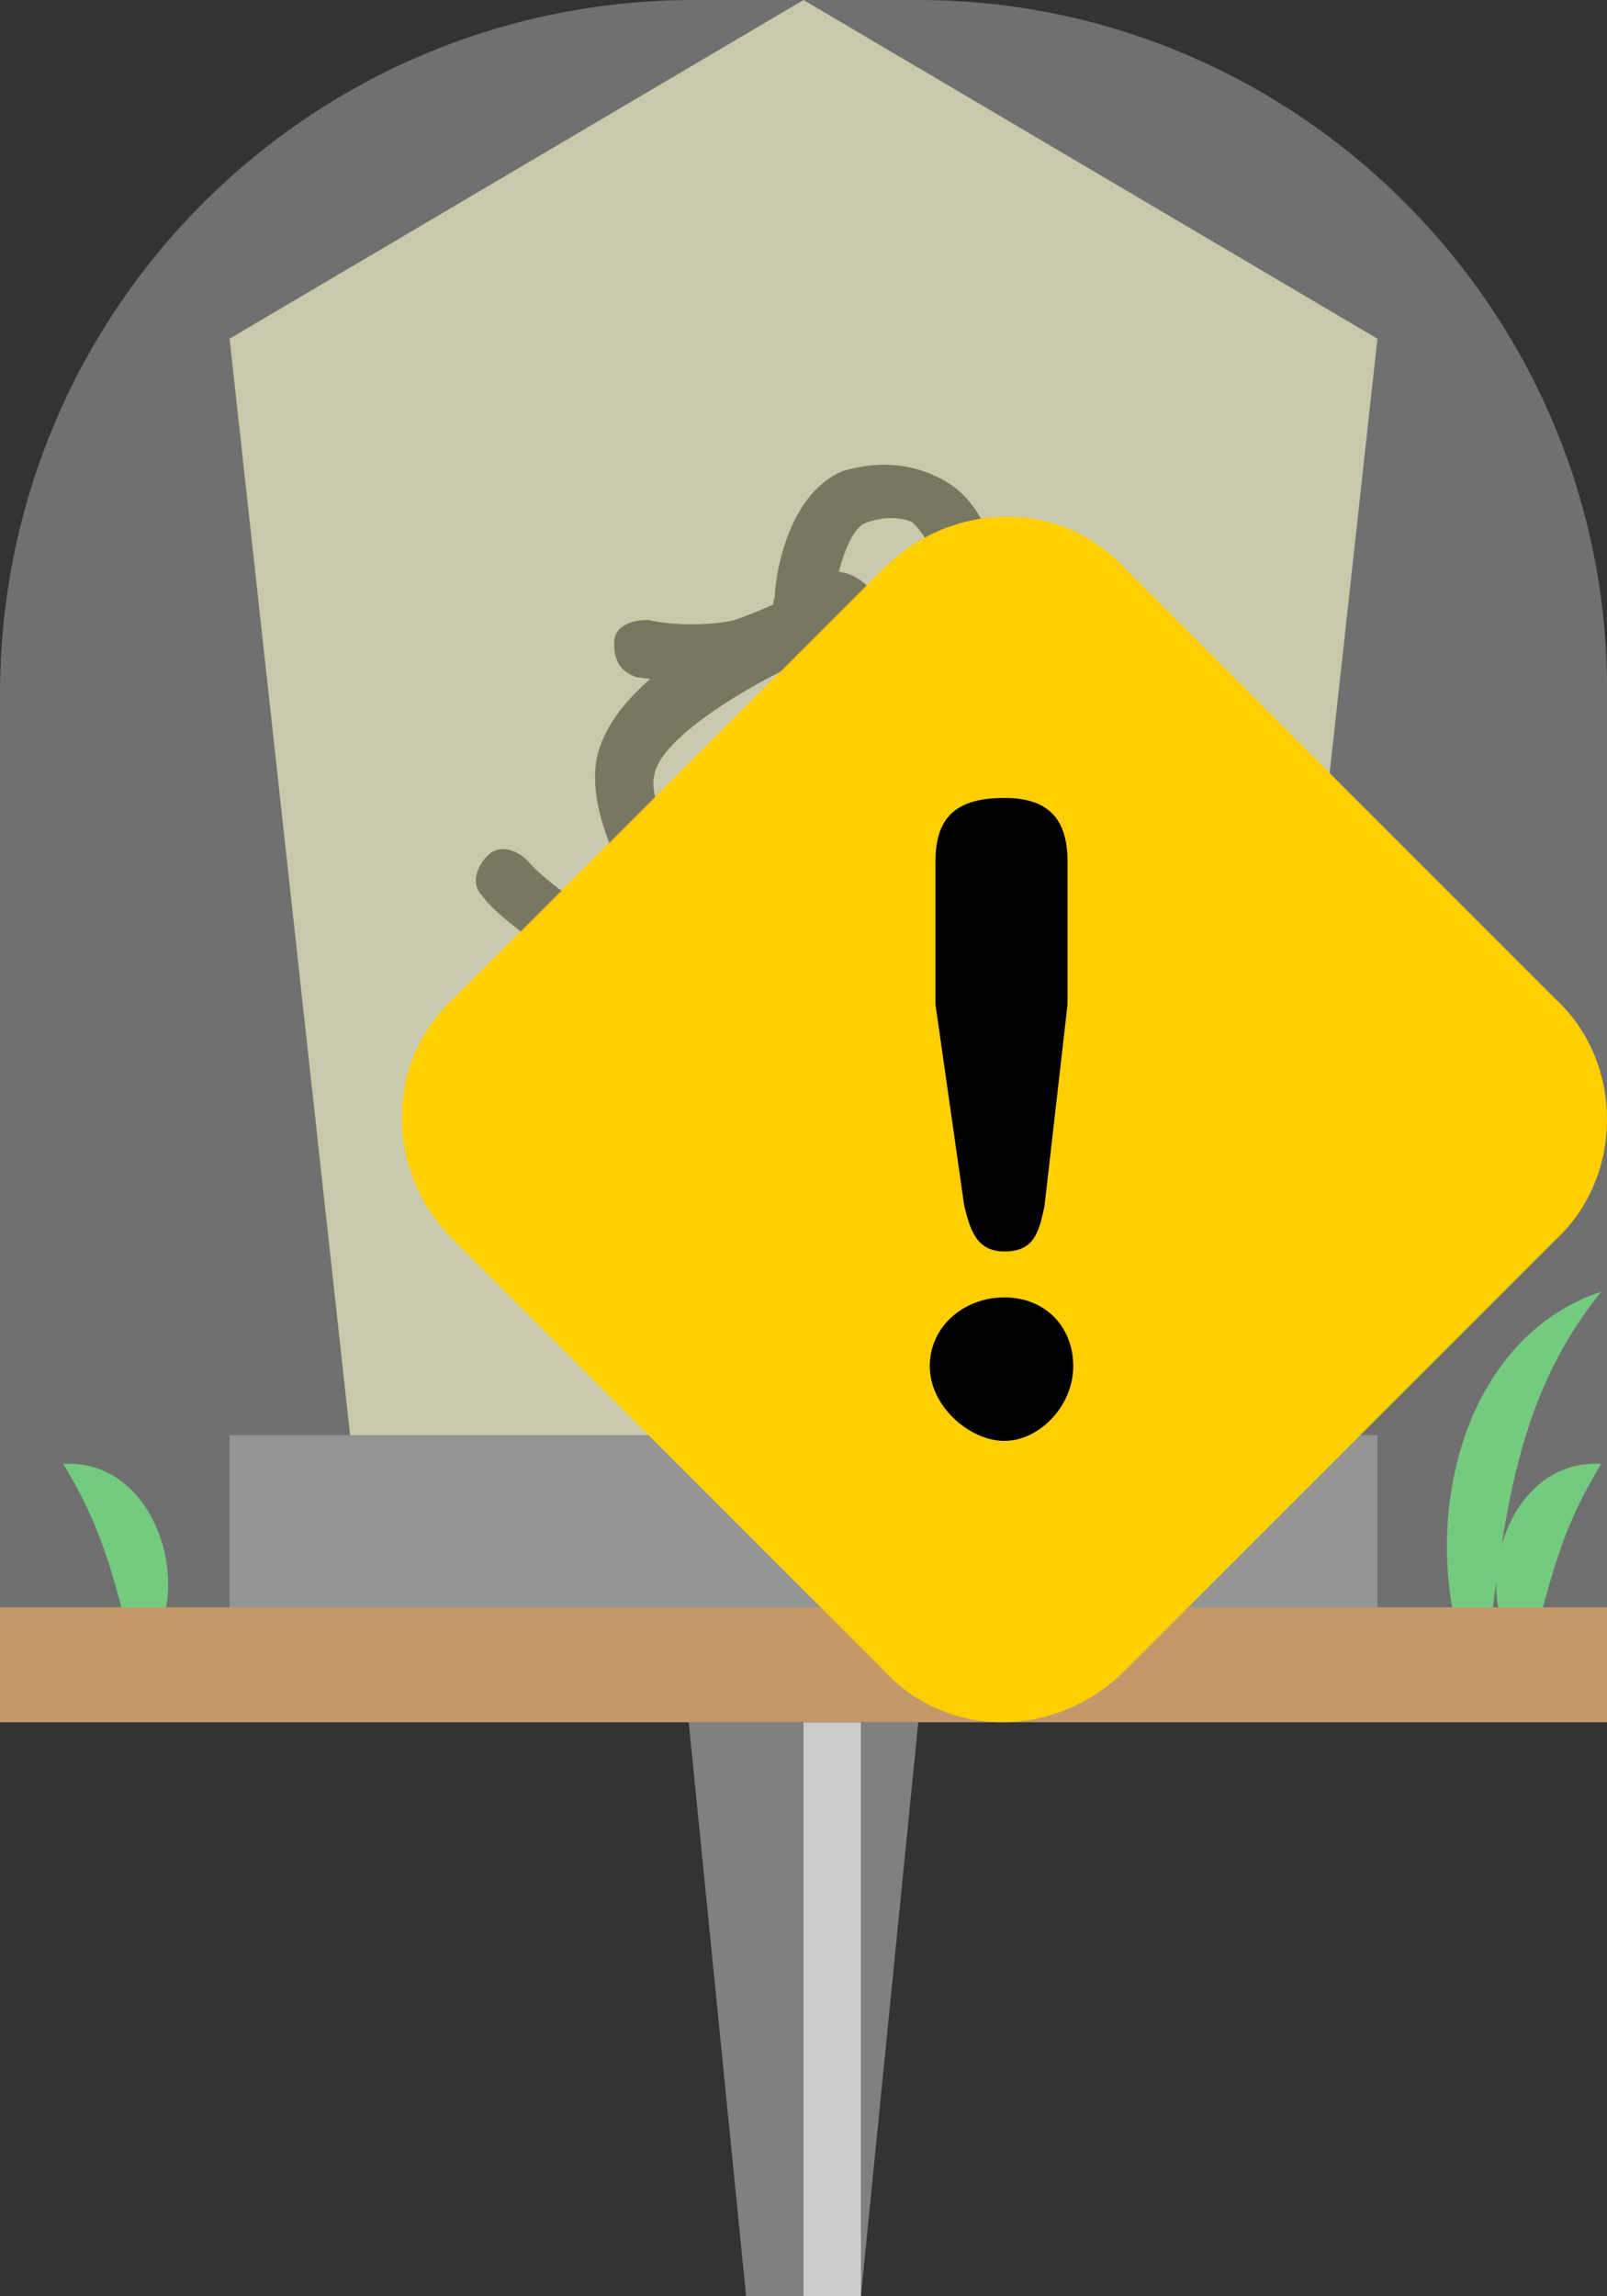 <?xml version="1.0" encoding="utf-8"?>
<!-- Generator: Adobe Illustrator 27.1.1, SVG Export Plug-In . SVG Version: 6.00 Build 0)  -->
<svg version="1.1" xmlns="http://www.w3.org/2000/svg" xmlns:xlink="http://www.w3.org/1999/xlink" x="0px" y="0px" viewBox="0 0 28 40" style="enable-background:new 0 0 28 40;" xml:space="preserve">
<rect x="0" y="0" width="28" height="40" fill="#333333" stroke="none"/>
<style type="text/css">
	.st0{display:none;}
	.st1{fill:#808080;}
	.st2{fill:#CCCCCC;}
	.st3{display:inline;fill:#808080;}
	.st4{display:inline;fill:#CCCCCC;}
	.st5{fill:#666666;}
	.st6{fill:#B0B088;}
	.st7{fill:#3E3E1C;}
	.st8{fill:#39B54A;}
	.st9{fill:#A96E2D;}
	.st10{fill:#1B1464;}
	.st11{fill:#FFFFFF;}
	.st12{fill:#2E3192;}
	.st13{opacity:0.3;fill:#FFFFFF;}
	.st14{fill:#FFCE00;}
	.st15{fill:#ACACAC;}
	.st16{fill:#3A3A3A;}
	.st17{fill:#848484;}
	.st18{fill:#797979;}
	.st19{fill:#FF0000;}
	.st20{fill:#F2F2F2;}
</style>
<g id="ガイド_00000162338702563158607440000009963323815856875396_" class="st0">
</g>
<g id="ピン">
	<g>
		<g>
			<polygon class="st1" points="15,40 13,40 12,30 16,30 			"/>
			<rect x="14" y="30" class="st2" width="1" height="10"/>
		</g>
		<g class="st0">
			<rect x="12" y="20" class="st3" width="4" height="10"/>
			<rect x="14" y="20" class="st4" width="1" height="10"/>
		</g>
	</g>
</g>
<g id="ノーマル">
	<rect id="土台" x="4" y="25" class="st5" width="20" height="3"/>
	<polygon id="本体" class="st6" points="14,0 4,5.9 6.1,25 14,25 21.9,25 24,5.9 	"/>
	<g id="キリーク">
		<path class="st7" d="M12.2,11.9c-0.5,0-1-0.1-1.1-0.1c-0.3-0.1-0.4-0.3-0.4-0.6s0.3-0.4,0.6-0.4c0.4,0.1,1.1,0.1,1.5,0
			c0.6-0.2,1.6-0.7,1.6-0.8c0.2-0.1,0.5,0,0.7,0.2c0.1,0.2,0,0.5-0.2,0.7c0,0-1.1,0.6-1.8,0.8C12.9,11.9,12.5,11.9,12.2,11.9z"/>
		<path class="st7" d="M17.4,19.5l-0.7-1.5c-0.2-0.4-0.3-1-0.3-1.5c0-1.7,0-5.6-0.1-6.5c0-0.4-0.2-0.7-0.4-0.9
			c-0.2-0.1-0.5-0.1-0.8,0c-0.3,0.1-0.5,0.8-0.6,1.4c0,0.3-0.3,0.5-0.6,0.4c-0.3,0-0.5-0.3-0.4-0.5c0-0.3,0.2-1.8,1.2-2.2
			C15.4,8,16,8.1,16.5,8.4c0.5,0.3,0.8,0.9,0.9,1.6c0.1,1,0.1,4.8,0.1,6.6c0,0.4,0.1,0.8,0.2,1.1l0.7,1.5c0,0,0.3,0.9,0,1.1
			S17.4,19.5,17.4,19.5z"/>
		<path class="st7" d="M11.5,15.8c-0.2,0-0.3-0.1-0.4-0.2c-0.1-0.1-0.9-1.4-0.7-2.4c0.3-1.4,2.5-2.4,2.8-2.5c0.3-0.1,0.5,0,0.7,0.3
			c0.1,0.3,0,0.5-0.3,0.7c-0.8,0.4-2.1,1.2-2.2,1.8c-0.1,0.4,0.3,1.2,0.6,1.6c0.2,0.2,0.1,0.5-0.1,0.7
			C11.7,15.8,11.6,15.8,11.5,15.8z"/>
		<path class="st7" d="M13,18.1C13,18.1,12.9,18.1,13,18.1c-1.6-0.2-4.2-1.9-4.6-2.5c-0.2-0.2-0.1-0.5,0.1-0.7
			c0.2-0.2,0.5-0.1,0.7,0.1c0.3,0.4,2.5,2,3.8,2.1c0.3,0,0.5,0.3,0.4,0.5C13.4,18,13.2,18.1,13,18.1z"/>
		<path class="st7" d="M14.6,19l-0.3-0.9c-0.2-0.7-0.2-1.4-0.1-2.1c0.4-1.4,0.3-1.9-0.6-2.2c-0.2-0.1-0.3,0-0.5,0.1
			c-0.7,0.5-1.3,2.2-1.5,3.1c-0.1,0.3-0.3,0.4-0.6,0.4c-0.3-0.1-0.5-0.3-0.4-0.6c0.1-0.3,0.6-3,1.9-3.8c0.4-0.3,0.9-0.3,1.3-0.2
			c2,0.6,1.6,2.3,1.3,3.4c-0.1,0.5-0.1,1,0,1.5l0.3,0.9c0.1,0.3,0,0.8-0.3,0.9C15.1,19.6,14.7,19.2,14.6,19z"/>
		<circle class="st7" cx="18.9" cy="12.5" r="0.8"/>
		<circle class="st7" cx="18.9" cy="16.6" r="0.8"/>
	</g>
	<g id="地面_00000085960540020044898610000002193894466238366089_">
		<path id="草_00000050658507514173148250000014360179358624052912_" class="st8" d="M2.4,29c-0.4-1.3-0.5-2.2-1.3-3.5
			C2.8,25.4,3.5,27.9,2.4,29L2.4,29z"/>
		<path id="草_00000179627912085844586860000016558588140227868062_" class="st8" d="M26.6,29c-1.1-1.1-0.4-3.6,1.3-3.5
			C27.1,26.8,27,27.7,26.6,29L26.6,29z"/>
		<path id="草_00000151529837931384215080000007510860043949423779_" class="st8" d="M25.8,29.5c-1.2-2.3-0.6-6.1,2.1-7
			C26.2,24.6,26.2,27,25.8,29.5L25.8,29.5z"/>
		<rect id="地面" y="28" class="st9" width="28" height="2"/>
	</g>
</g>

<g id="要調査">
	<path id="白ベール" class="st13" d="M28,30H0V12.1C0,5.4,5.4,0,12.1,0H16c6.6,0,12,5.4,12,12V30z"/>
	<g>
		<path class="st14" d="M27.1,21.6l-7.5,7.5c-1.2,1.2-3.1,1.2-4.2,0l-7.5-7.5c-1.2-1.2-1.2-3.1,0-4.2l7.5-7.5c1.2-1.2,3.1-1.2,4.2,0
			l7.5,7.5C28.3,18.5,28.3,20.5,27.1,21.6z"/>
		<g>
			<path d="M18.7,23.8c0,0.7-0.6,1.3-1.2,1.3s-1.3-0.6-1.3-1.3c0-0.7,0.6-1.2,1.3-1.2S18.7,23.1,18.7,23.8z M18.2,21
				c-0.1,0.5-0.2,0.8-0.7,0.8c-0.5,0-0.6-0.4-0.7-0.8l-0.5-3.5V15c0-0.8,0.4-1.1,1.2-1.1c0.7,0,1.1,0.3,1.1,1.1v2.5L18.2,21z"/>
		</g>
	</g>
</g>

</svg>